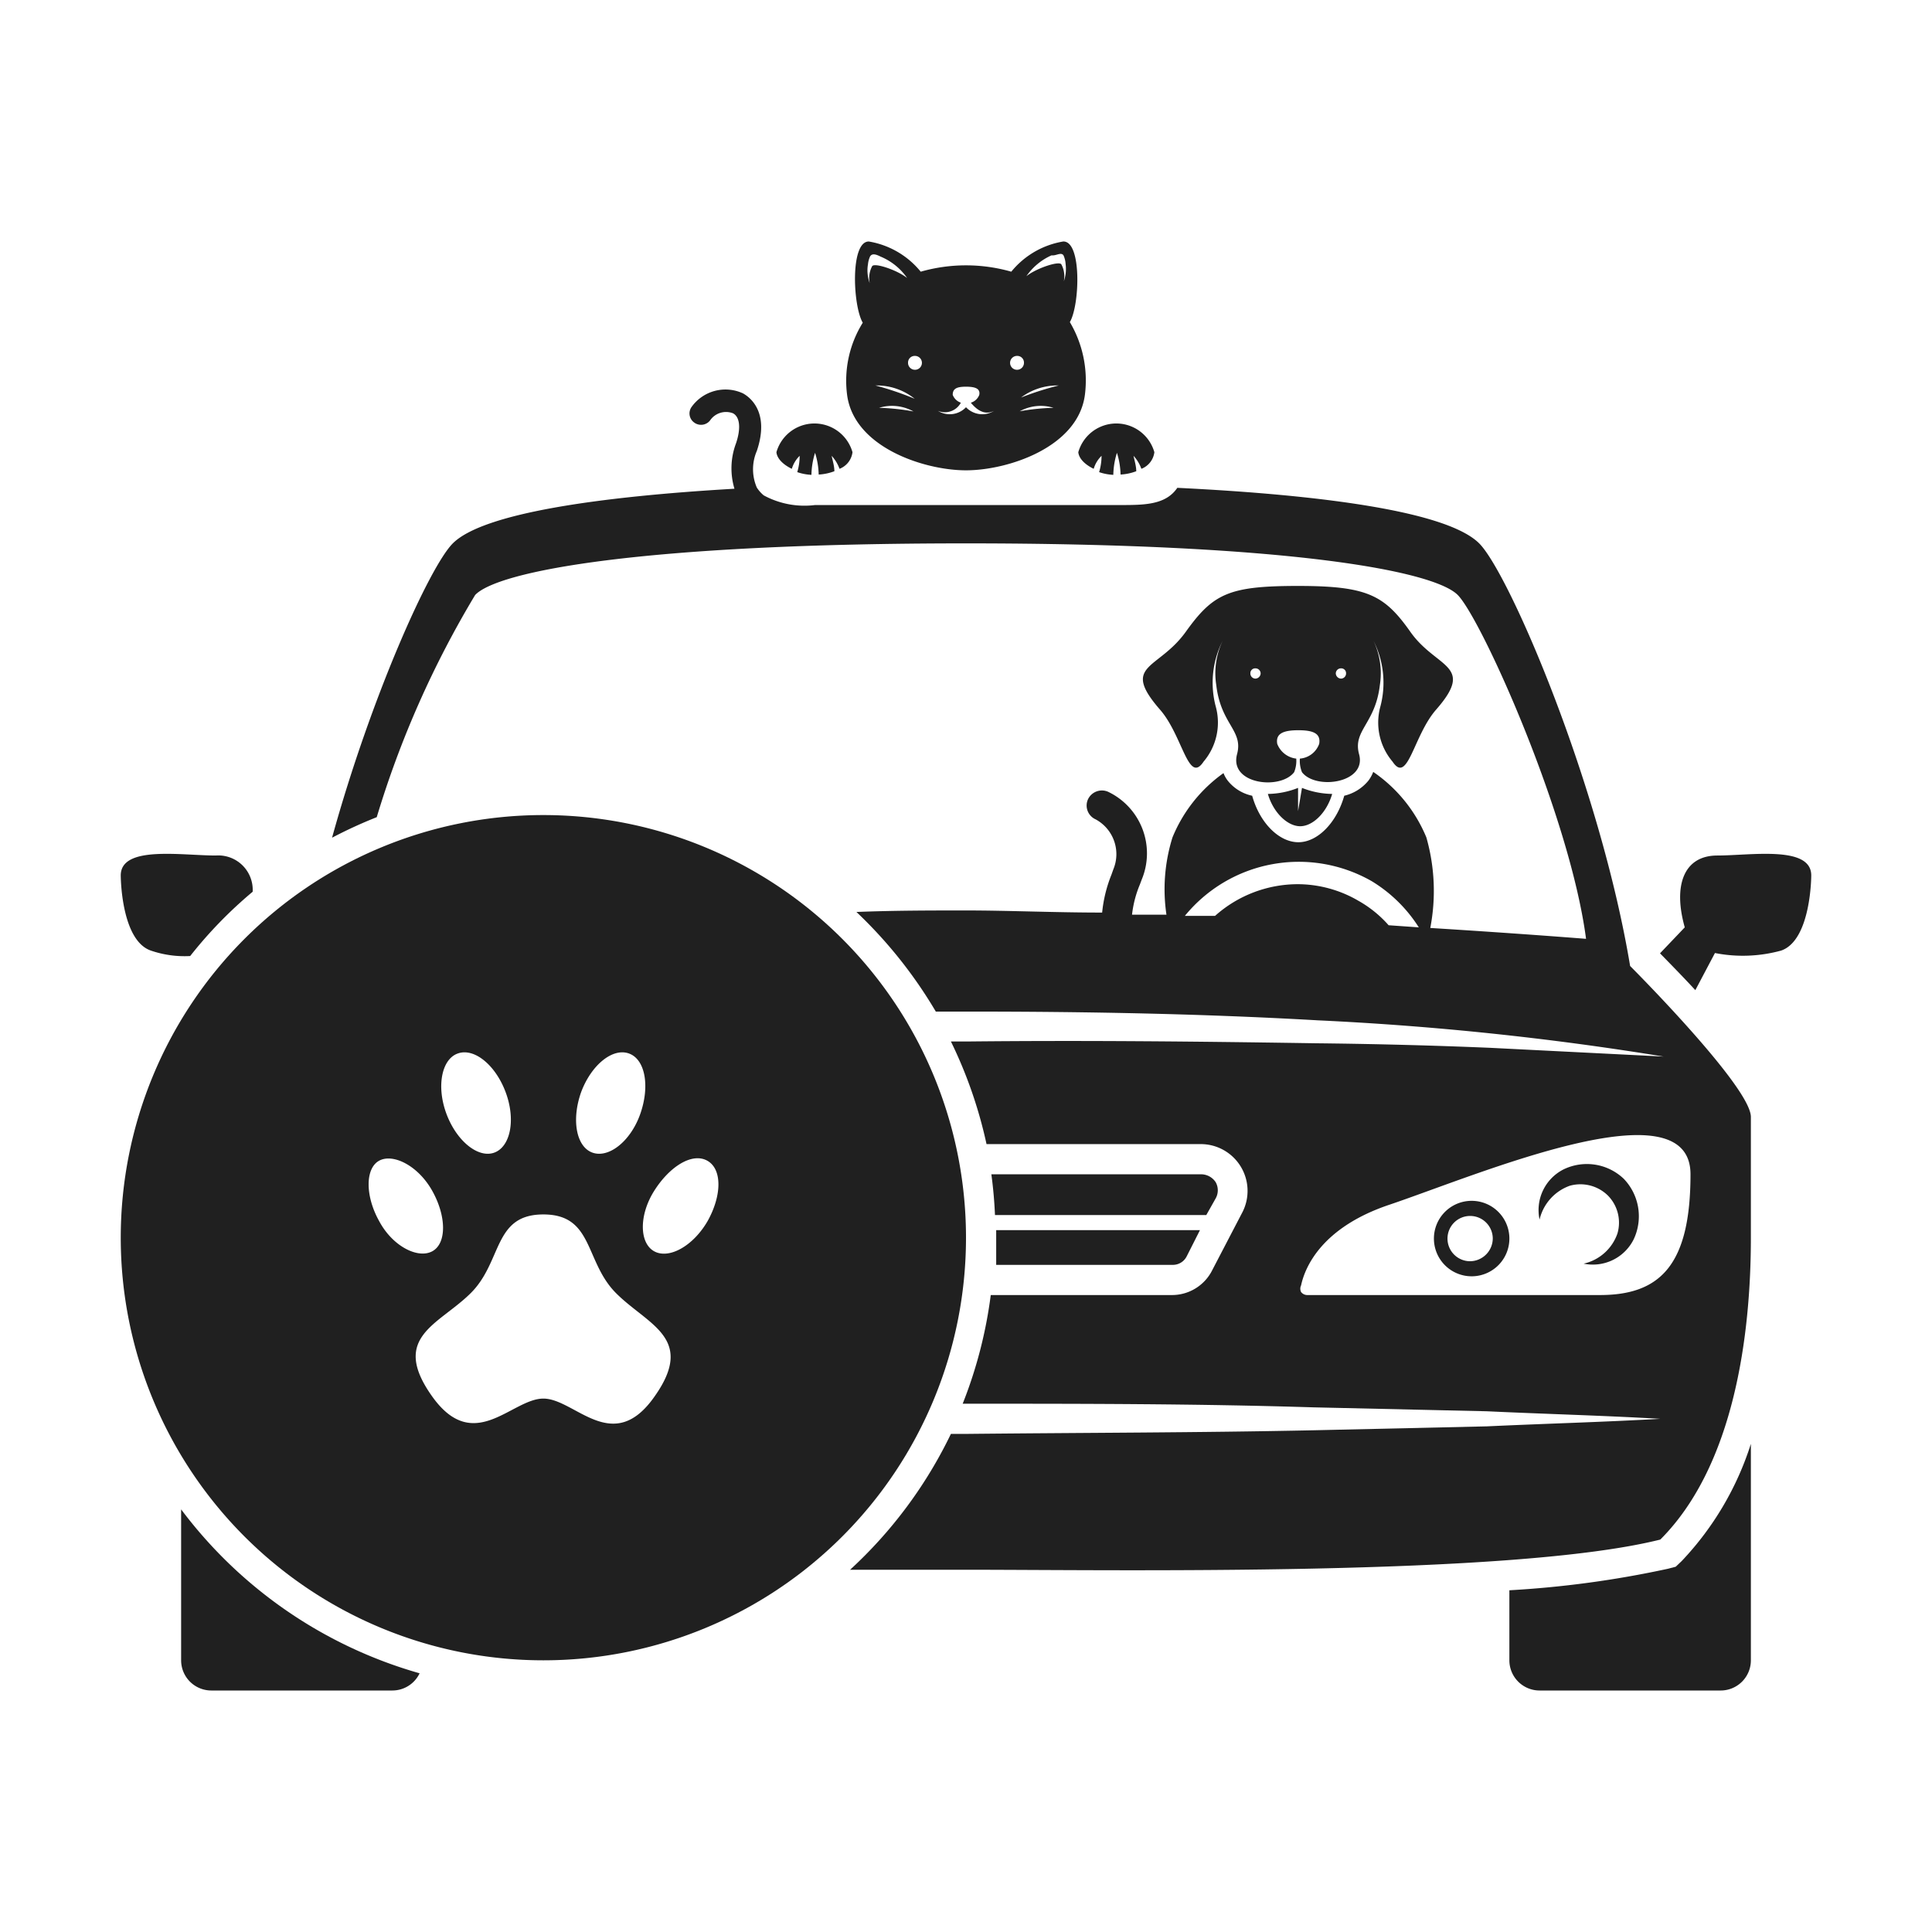 <svg xmlns="http://www.w3.org/2000/svg" viewBox="0 0 64 64"><defs><style>.cls-1{fill:#202020;}</style></defs><g id="_07_Pet_Friendly" data-name="07 Pet Friendly"><path class="cls-1" d="M43,26.87,43,26.1a2.8,2.8,0,0,1-1,.2c.18.62.65,1.07,1.07,1.07s.88-.45,1.06-1.07a2.8,2.8,0,0,1-1-.2Z"/><path class="cls-1" d="M45.72,23.43a2,2,0,0,0,.41,1.8c.51.77.69-.87,1.45-1.73,1.3-1.49,0-1.35-.86-2.57S45.29,19.41,43,19.41s-2.81.25-3.72,1.52S37.12,22,38.42,23.5c.76.86.94,2.5,1.45,1.73a2,2,0,0,0,.41-1.8,3.08,3.08,0,0,1,.22-2.2,2.51,2.51,0,0,0-.21,1.46c.15,1.31.9,1.5.69,2.29-.27,1,1.43,1.2,1.89.6a1,1,0,0,0,.07-.45.77.77,0,0,1-.63-.49c-.06-.35.22-.45.7-.45s.75.1.69.45a.74.74,0,0,1-.64.49,1,1,0,0,0,.07.45c.46.6,2.16.36,1.89-.6-.21-.79.54-1,.69-2.29a2.51,2.51,0,0,0-.21-1.46A3.08,3.08,0,0,1,45.72,23.43Zm-4.13-.95a.17.17,0,0,1-.17-.17.16.16,0,0,1,.17-.17.17.17,0,0,1,.17.17A.18.18,0,0,1,41.59,22.48Zm2.83,0a.18.18,0,0,1-.17-.17.17.17,0,0,1,.17-.17.16.16,0,0,1,.17.17A.17.17,0,0,1,44.42,22.48Z"/><path class="cls-1" d="M18,27A14,14,0,1,0,32,41,14,14,0,0,0,18,27Zm1.25,9.18c.34-.91,1.05-1.48,1.59-1.28s.69,1.09.37,2-1.05,1.48-1.59,1.28S18.93,37.08,19.25,36.18ZM15.16,34.9c.54-.2,1.25.37,1.59,1.28s.16,1.8-.37,2-1.25-.37-1.59-1.28S14.63,35.09,15.16,34.9Zm-2.6,5.55c-.47-.84-.46-1.75,0-2s1.29.16,1.76,1,.48,1.74,0,2S13,41.28,12.56,40.45Zm9.13,5.8c-1.39,2-2.64.08-3.69.08s-2.3,1.88-3.69-.08.22-2.36,1.28-3.41.74-2.61,2.41-2.61,1.36,1.56,2.41,2.61S23.05,44.32,21.69,46.25Zm1.75-5.8c-.48.83-1.28,1.27-1.77,1s-.51-1.19,0-2,1.26-1.28,1.76-1S23.91,39.61,23.44,40.45Z"/><path class="cls-1" d="M28.06,13.07c.22,1.75,2.56,2.51,3.94,2.51s3.72-.76,3.94-2.51a3.79,3.79,0,0,0-.5-2.4c.33-.56.4-2.69-.22-2.67A2.81,2.81,0,0,0,33.5,9a5.46,5.46,0,0,0-3,0,2.81,2.81,0,0,0-1.72-1c-.62,0-.53,2.13-.2,2.69A3.64,3.64,0,0,0,28.06,13.07Zm1.06.44a1.46,1.46,0,0,1,1.14.12h0A7.23,7.23,0,0,0,29.12,13.51ZM29,12.77a2,2,0,0,1,1.3.44l-.09-.07.09.07A9.94,9.94,0,0,0,29,12.77Zm4.77.86a1.44,1.44,0,0,1,1.13-.12A7.1,7.1,0,0,0,33.75,13.63Zm0-.42a2,2,0,0,1,1.3-.44A9.94,9.94,0,0,0,33.72,13.21Zm1.11-4.75c.12,0,.28-.11.35,0a.82.82,0,0,1,.07.29,1.23,1.23,0,0,1-.06.57.84.84,0,0,0-.08-.56c-.07-.13-.84.13-1.16.39A2,2,0,0,1,34.83,8.46ZM33.7,11.79a.22.22,0,0,1,.22.22.23.23,0,1,1-.22-.22Zm-1.87,1.55a.44.44,0,0,1-.27-.26c0-.21.14-.27.44-.27s.48.06.44.27a.43.43,0,0,1-.28.26c.19.23.45.43.77.27a.74.74,0,0,1-.93-.12.74.74,0,0,1-.93.12A.6.6,0,0,0,31.83,13.34ZM30.3,11.79a.23.23,0,1,1-.22.22A.22.22,0,0,1,30.3,11.79Zm-1.55-3a.82.82,0,0,1,.07-.29c.07-.13.23-.06.35,0a2,2,0,0,1,.88.71c-.32-.26-1.09-.52-1.16-.39a.84.84,0,0,0-.08.56A1.23,1.23,0,0,1,28.75,8.77Z"/><path class="cls-1" d="M26.23,15.53v0a1,1,0,0,1,.26-.43,1.86,1.86,0,0,1-.08.54,1.71,1.71,0,0,0,.47.09A2.58,2.58,0,0,1,27,15a2.58,2.58,0,0,1,.12.72,1.72,1.72,0,0,0,.52-.11c0-.17-.06-.36-.09-.51s0,0,0,0a1.27,1.27,0,0,1,.26.43v0a.68.68,0,0,0,.43-.55,1.31,1.31,0,0,0-2.52,0C25.74,15.19,25.94,15.39,26.23,15.53Z"/><path class="cls-1" d="M36.23,15.53v0a1,1,0,0,1,.26-.43,1.86,1.86,0,0,1-.08.54,1.71,1.71,0,0,0,.47.09A2.58,2.58,0,0,1,37,15a2.58,2.58,0,0,1,.12.72,1.72,1.72,0,0,0,.52-.11c0-.17-.06-.36-.09-.51s0,0,0,0a1.27,1.27,0,0,1,.26.43v0a.68.68,0,0,0,.43-.55,1.31,1.31,0,0,0-2.52,0C35.74,15.19,35.94,15.39,36.23,15.53Z"/><path class="cls-1" d="M6,50v5a1,1,0,0,0,1,1h6a1,1,0,0,0,.9-.57A15,15,0,0,1,6,50Z"/><path class="cls-1" d="M55.51,51.9l-.27.07a33.61,33.61,0,0,1-5.24.71V55a1,1,0,0,0,1,1h6a1,1,0,0,0,1-1V47.83a10.07,10.07,0,0,1-2.29,3.88Z"/><path class="cls-1" d="M5,31.49a3.44,3.44,0,0,0,1.3.18,14.37,14.37,0,0,1,2.07-2.13,1.14,1.14,0,0,0-1.22-1.2C6,28.34,4,28,4,29,4,29,4,31.15,5,31.49Z"/><path class="cls-1" d="M40.27,39.7a.55.55,0,0,0,0-.54.58.58,0,0,0-.48-.26H32.84q.09.66.12,1.35h7Z"/><path class="cls-1" d="M38.86,41.9a.51.51,0,0,0,.45-.28l.44-.87H33c0,.08,0,.17,0,.25,0,.3,0,.6,0,.9Z"/><path class="cls-1" d="M49,18c-1.07-1.07-5.28-1.61-10-1.84-.4.59-1.15.57-2,.57H27a2.83,2.83,0,0,1-1.7-.32,1.13,1.13,0,0,1-.23-.26,1.53,1.53,0,0,1,0-1.21c.44-1.3-.24-1.79-.46-1.91a1.38,1.38,0,0,0-1.7.45A.37.37,0,0,0,23,14a.38.38,0,0,0,.52-.07.64.64,0,0,1,.76-.24c.23.12.27.5.1,1a2.35,2.35,0,0,0-.05,1.5C19.84,16.45,16,17,15,18c-.77.77-2.71,5.08-4,9.75a15.27,15.27,0,0,1,1.48-.68,32.4,32.4,0,0,1,3.26-7.36C16.49,18.92,21.23,18,32,18s15.51.92,16.29,1.71S52,27,52.54,31.1c0,0-2.11-.17-5.16-.36a6.47,6.47,0,0,0-.13-3,4.89,4.89,0,0,0-1.76-2.17,1.18,1.18,0,0,1-.16.29,1.47,1.47,0,0,1-.8.5c-.25.89-.88,1.54-1.52,1.54s-1.28-.64-1.53-1.54a1.41,1.41,0,0,1-.81-.5,1,1,0,0,1-.14-.25,4.89,4.89,0,0,0-1.69,2.13,5.75,5.75,0,0,0-.2,2.56l-1.14,0a3.62,3.62,0,0,1,.26-1l.06-.16a2.26,2.26,0,0,0-1.11-2.91.51.51,0,0,0-.67.25.5.5,0,0,0,.25.66,1.31,1.31,0,0,1,.59,1.66l-.06.17a4.55,4.55,0,0,0-.31,1.26c-1.58,0-3.11-.07-4.51-.07-1.14,0-2.37,0-3.63.05A15.12,15.12,0,0,1,31,33.51h1.13c3.84,0,7.69.07,11.53.29A100.22,100.22,0,0,1,55.11,35l-5.75-.29c-1.91-.08-3.83-.13-5.75-.15-3.83-.06-7.66-.1-11.5-.06H31.5a15,15,0,0,1,1.18,3.4h7.09a1.55,1.55,0,0,1,1.39,2.25l-1,1.92a1.49,1.49,0,0,1-1.34.83h-6a14.88,14.88,0,0,1-.93,3.6H32c3.83,0,7.67,0,11.5.12l5.75.13c1.92.09,3.83.14,5.75.25-1.92.11-3.83.16-5.75.25l-5.75.13c-3.83.08-7.67.08-11.5.12h-.5A14.88,14.88,0,0,1,28.16,52H32c5,0,18.1.23,23-1,2.45-2.45,3-6.78,3-10V37c0-1-4-5-4-5C53,26,50,19,49,18ZM45.44,29.19A4.79,4.79,0,0,1,47,30.72l-1-.07a3.84,3.84,0,0,0-1-.81A4,4,0,0,0,43,29.29a4.12,4.12,0,0,0-2.75,1.05l-1,0A4.87,4.87,0,0,1,45.44,29.19ZM56,38.9c0,3-1,4-3,4h-9.7a.26.26,0,0,1-.2-.1.25.25,0,0,1,0-.22c.13-.61.69-1.93,2.95-2.68C49,38.9,56,35.9,56,38.9Z"/><path class="cls-1" d="M56.89,28.34c-1.12,0-1.47,1-1.08,2.38l-.82.86c.43.44.83.85,1.17,1.22l.65-1.23A4.78,4.78,0,0,0,59,31.49c1-.34,1-2.49,1-2.49C60,28,58,28.34,56.89,28.34Z"/><path class="cls-1" d="M51.79,38.74A1.51,1.51,0,0,0,51,40.4a1.57,1.57,0,0,1,1-1.12,1.3,1.3,0,0,1,1.26.32,1.28,1.28,0,0,1,.32,1.26,1.54,1.54,0,0,1-1.12,1,1.51,1.51,0,0,0,1.66-.81,1.79,1.79,0,0,0-.33-2A1.77,1.77,0,0,0,51.79,38.74Z"/><path class="cls-1" d="M48.7,39.78A1.25,1.25,0,1,0,50,41,1.25,1.25,0,0,0,48.7,39.78Zm0,2a.75.75,0,1,1,.75-.75A.76.76,0,0,1,48.7,41.78Z"/></g></svg>